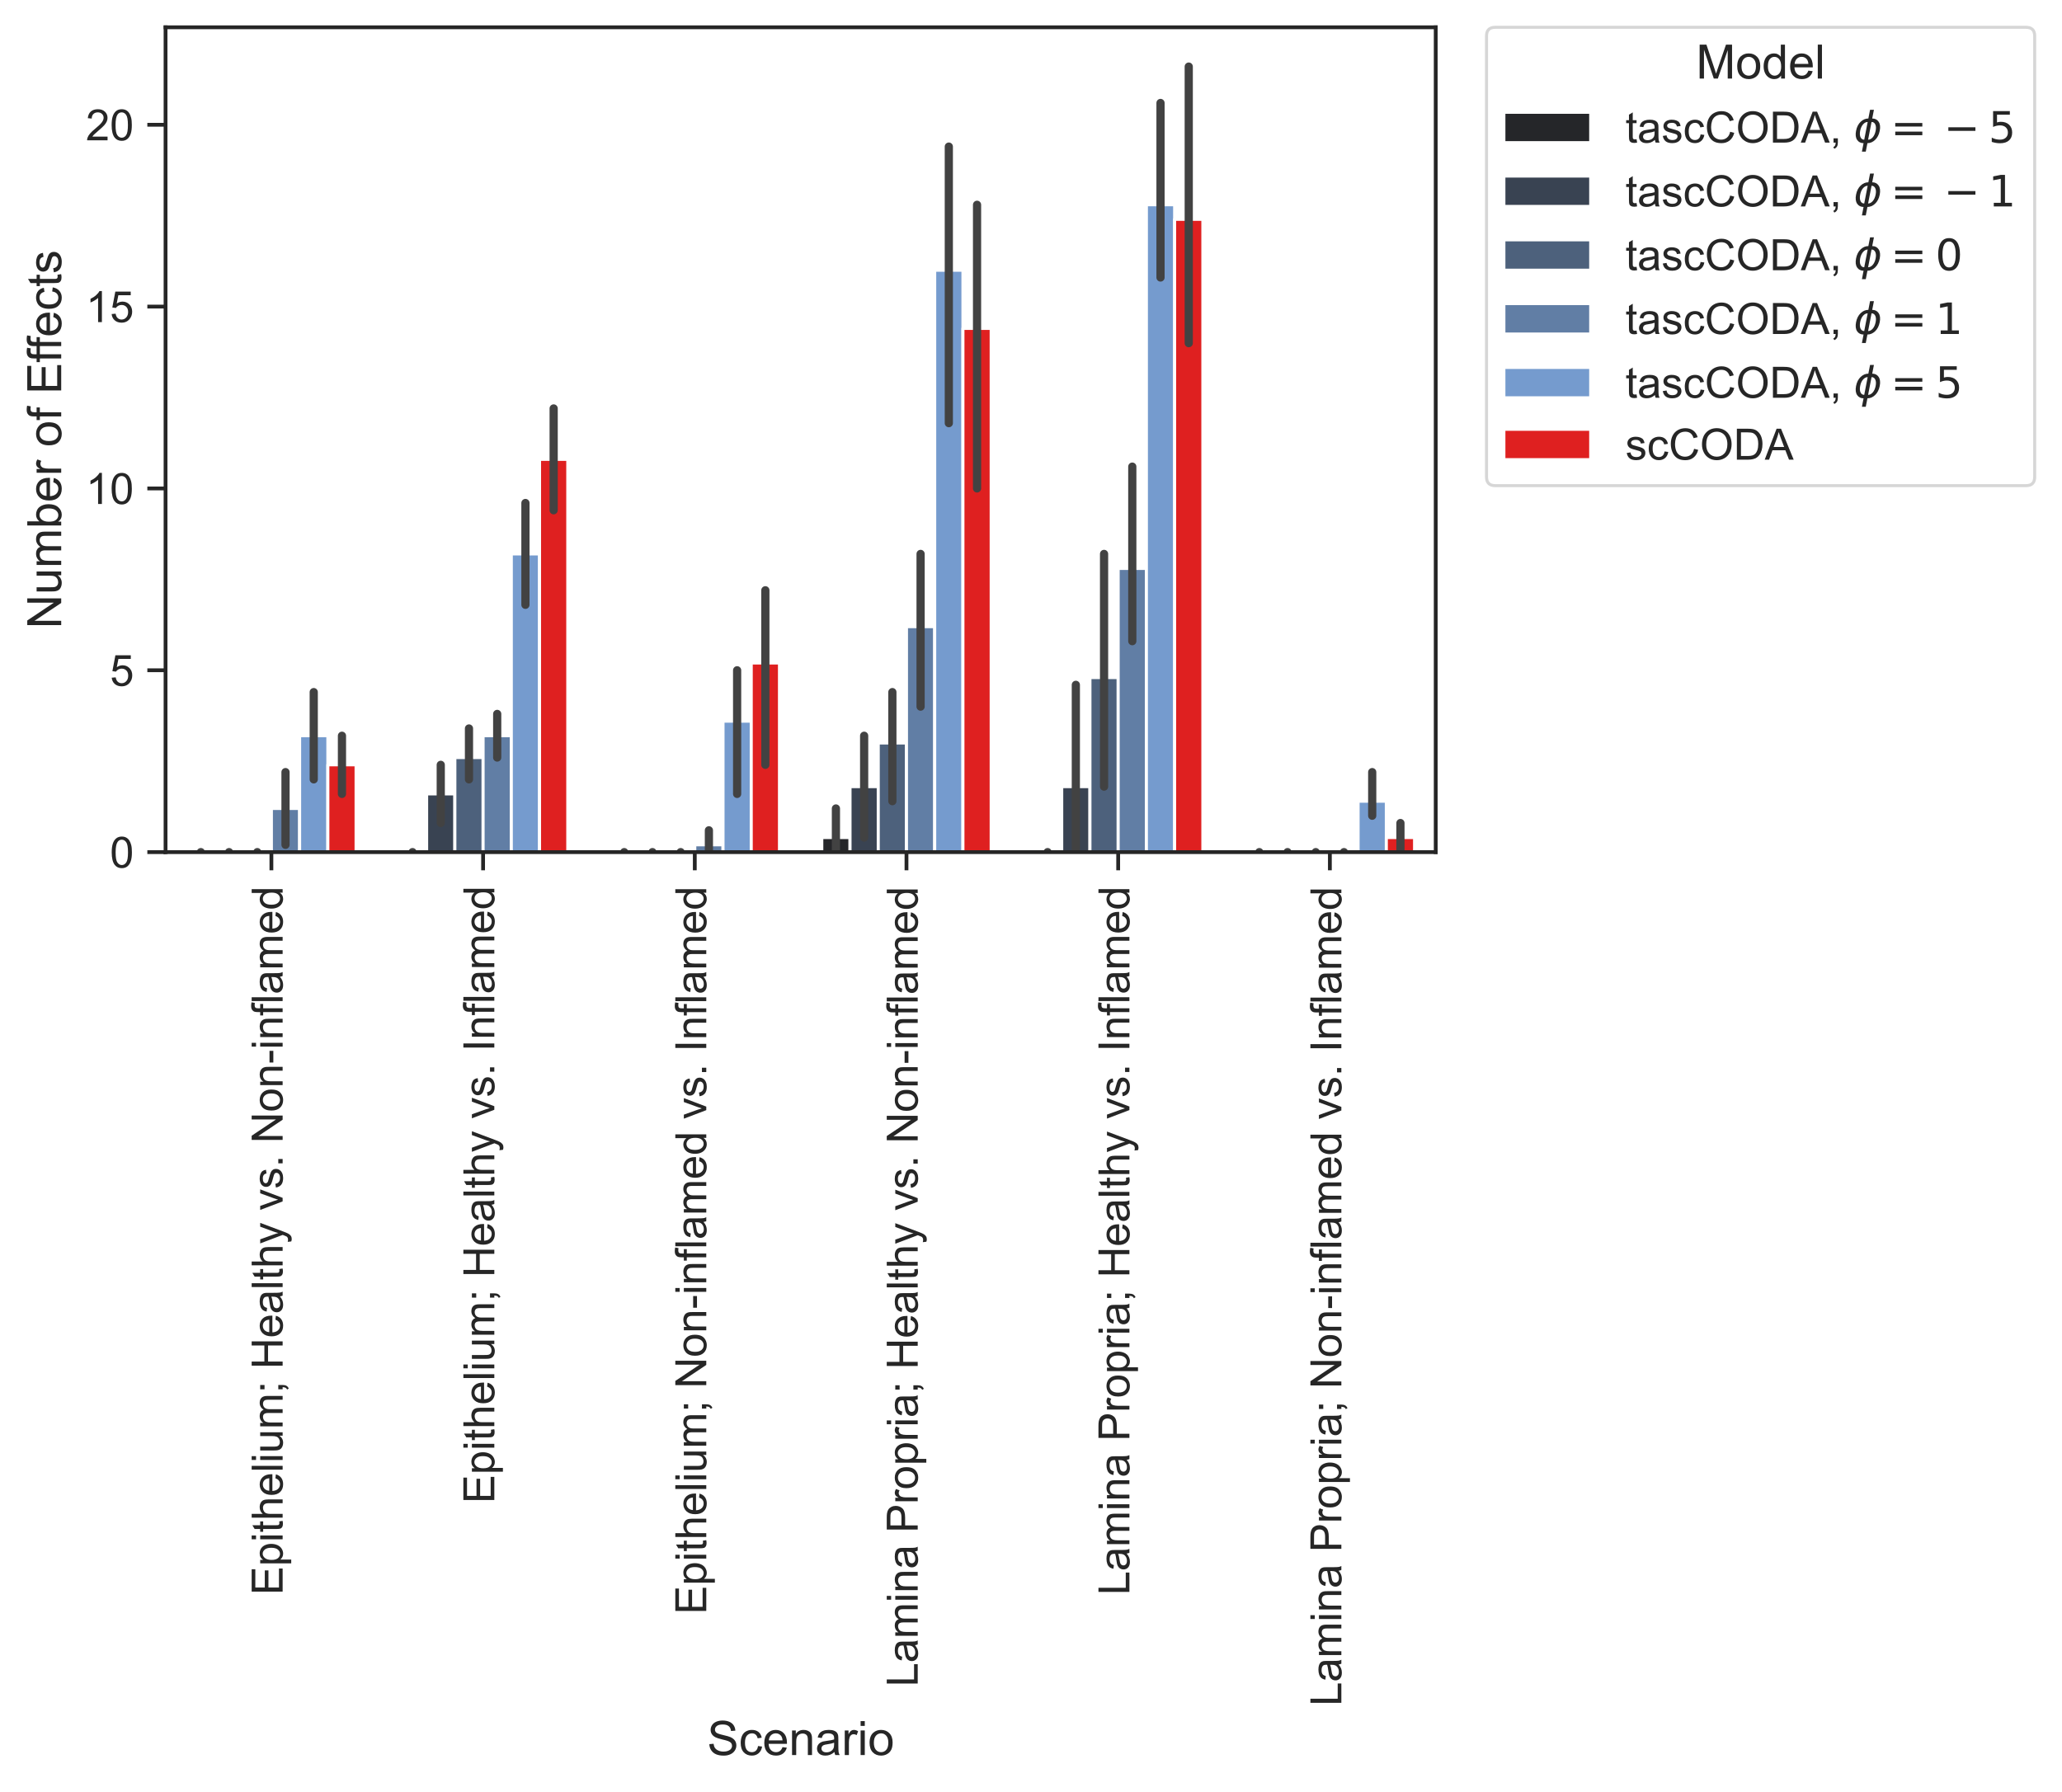 <?xml version="1.0" encoding="utf-8" standalone="no"?>
<!DOCTYPE svg PUBLIC "-//W3C//DTD SVG 1.1//EN"
  "http://www.w3.org/Graphics/SVG/1.1/DTD/svg11.dtd">
<!-- Created with matplotlib (https://matplotlib.org/) -->
<svg height="472.363pt" version="1.1" viewBox="0 0 543.516 472.363" width="543.516pt" xmlns="http://www.w3.org/2000/svg" xmlns:xlink="http://www.w3.org/1999/xlink">
 <defs>
  <style type="text/css">*{stroke-linecap:butt;stroke-linejoin:round;}</style>
 </defs>
 <g id="figure_1">
  <g id="patch_1">
   <path d="M 0 472.363 
L 543.516 472.363 
L 543.516 0 
L 0 0 
z
" style="fill:#ffffff;"/>
  </g>
  <g id="axes_1">
   <g id="patch_2">
    <path d="M 43.637 224.64 
L 378.437 224.64 
L 378.437 7.2 
L 43.637 7.2 
z
" style="fill:#ffffff;"/>
   </g>
   <g id="matplotlib.axis_1">
    <g id="xtick_1">
     <g id="line2d_1">
      <defs>
       <path d="M 0 0 
L 0 4.8 
" id="m8ba75cdd2c" style="stroke:#262626;"/>
      </defs>
      <g>
       <use style="fill:#262626;stroke:#262626;" x="71.537" xlink:href="#m8ba75cdd2c" y="224.64"/>
      </g>
     </g>
     <g id="text_1">
      <!-- Epithelium; Healthy vs. Non-inflamed -->
      <g style="fill:#262626;" transform="translate(74.497 420.501)rotate(-90)scale(0.114 -0.114)">
       <defs>
        <path d="M 7.906 0 
L 7.906 71.578 
L 59.672 71.578 
L 59.672 63.141 
L 17.391 63.141 
L 17.391 41.219 
L 56.984 41.219 
L 56.984 32.812 
L 17.391 32.812 
L 17.391 8.453 
L 61.328 8.453 
L 61.328 0 
z
" id="ArialMT-69"/>
        <path d="M 6.594 -19.875 
L 6.594 51.859 
L 14.594 51.859 
L 14.594 45.125 
Q 17.438 49.078 21 51.047 
Q 24.562 53.031 29.641 53.031 
Q 36.281 53.031 41.359 49.609 
Q 46.438 46.188 49.016 39.953 
Q 51.609 33.734 51.609 26.312 
Q 51.609 18.359 48.75 11.984 
Q 45.906 5.609 40.453 2.219 
Q 35.016 -1.172 29 -1.172 
Q 24.609 -1.172 21.109 0.688 
Q 17.625 2.547 15.375 5.375 
L 15.375 -19.875 
z
M 14.547 25.641 
Q 14.547 15.625 18.594 10.844 
Q 22.656 6.062 28.422 6.062 
Q 34.281 6.062 38.453 11.016 
Q 42.625 15.969 42.625 26.375 
Q 42.625 36.281 38.547 41.203 
Q 34.469 46.141 28.812 46.141 
Q 23.188 46.141 18.859 40.891 
Q 14.547 35.641 14.547 25.641 
z
" id="ArialMT-112"/>
        <path d="M 6.641 61.469 
L 6.641 71.578 
L 15.438 71.578 
L 15.438 61.469 
z
M 6.641 0 
L 6.641 51.859 
L 15.438 51.859 
L 15.438 0 
z
" id="ArialMT-105"/>
        <path d="M 25.781 7.859 
L 27.047 0.094 
Q 23.344 -0.688 20.406 -0.688 
Q 15.625 -0.688 12.984 0.828 
Q 10.359 2.344 9.281 4.812 
Q 8.203 7.281 8.203 15.188 
L 8.203 45.016 
L 1.766 45.016 
L 1.766 51.859 
L 8.203 51.859 
L 8.203 64.703 
L 16.938 69.969 
L 16.938 51.859 
L 25.781 51.859 
L 25.781 45.016 
L 16.938 45.016 
L 16.938 14.703 
Q 16.938 10.938 17.406 9.859 
Q 17.875 8.797 18.922 8.156 
Q 19.969 7.516 21.922 7.516 
Q 23.391 7.516 25.781 7.859 
z
" id="ArialMT-116"/>
        <path d="M 6.594 0 
L 6.594 71.578 
L 15.375 71.578 
L 15.375 45.906 
Q 21.531 53.031 30.906 53.031 
Q 36.672 53.031 40.922 50.75 
Q 45.172 48.484 47 44.484 
Q 48.828 40.484 48.828 32.859 
L 48.828 0 
L 40.047 0 
L 40.047 32.859 
Q 40.047 39.453 37.188 42.453 
Q 34.328 45.453 29.109 45.453 
Q 25.203 45.453 21.75 43.422 
Q 18.312 41.406 16.844 37.938 
Q 15.375 34.469 15.375 28.375 
L 15.375 0 
z
" id="ArialMT-104"/>
        <path d="M 42.094 16.703 
L 51.172 15.578 
Q 49.031 7.625 43.219 3.219 
Q 37.406 -1.172 28.375 -1.172 
Q 17 -1.172 10.328 5.828 
Q 3.656 12.844 3.656 25.484 
Q 3.656 38.578 10.391 45.797 
Q 17.141 53.031 27.875 53.031 
Q 38.281 53.031 44.875 45.953 
Q 51.469 38.875 51.469 26.031 
Q 51.469 25.25 51.422 23.688 
L 12.75 23.688 
Q 13.234 15.141 17.578 10.594 
Q 21.922 6.062 28.422 6.062 
Q 33.25 6.062 36.672 8.594 
Q 40.094 11.141 42.094 16.703 
z
M 13.234 30.906 
L 42.188 30.906 
Q 41.609 37.453 38.875 40.719 
Q 34.672 45.797 27.984 45.797 
Q 21.922 45.797 17.797 41.75 
Q 13.672 37.703 13.234 30.906 
z
" id="ArialMT-101"/>
        <path d="M 6.391 0 
L 6.391 71.578 
L 15.188 71.578 
L 15.188 0 
z
" id="ArialMT-108"/>
        <path d="M 40.578 0 
L 40.578 7.625 
Q 34.516 -1.172 24.125 -1.172 
Q 19.531 -1.172 15.547 0.578 
Q 11.578 2.344 9.641 5 
Q 7.719 7.672 6.938 11.531 
Q 6.391 14.109 6.391 19.734 
L 6.391 51.859 
L 15.188 51.859 
L 15.188 23.094 
Q 15.188 16.219 15.719 13.812 
Q 16.547 10.359 19.234 8.375 
Q 21.922 6.391 25.875 6.391 
Q 29.828 6.391 33.297 8.422 
Q 36.766 10.453 38.203 13.938 
Q 39.656 17.438 39.656 24.078 
L 39.656 51.859 
L 48.438 51.859 
L 48.438 0 
z
" id="ArialMT-117"/>
        <path d="M 6.594 0 
L 6.594 51.859 
L 14.453 51.859 
L 14.453 44.578 
Q 16.891 48.391 20.938 50.703 
Q 25 53.031 30.172 53.031 
Q 35.938 53.031 39.625 50.641 
Q 43.312 48.25 44.828 43.953 
Q 50.984 53.031 60.844 53.031 
Q 68.562 53.031 72.703 48.75 
Q 76.859 44.484 76.859 35.594 
L 76.859 0 
L 68.109 0 
L 68.109 32.672 
Q 68.109 37.938 67.25 40.25 
Q 66.406 42.578 64.156 43.984 
Q 61.922 45.406 58.891 45.406 
Q 53.422 45.406 49.797 41.766 
Q 46.188 38.141 46.188 30.125 
L 46.188 0 
L 37.406 0 
L 37.406 33.688 
Q 37.406 39.547 35.25 42.469 
Q 33.109 45.406 28.219 45.406 
Q 24.516 45.406 21.359 43.453 
Q 18.219 41.5 16.797 37.734 
Q 15.375 33.984 15.375 26.906 
L 15.375 0 
z
" id="ArialMT-109"/>
        <path d="M 8.891 41.844 
L 8.891 51.859 
L 18.891 51.859 
L 18.891 41.844 
z
M 8.891 0 
L 8.891 10.016 
L 18.891 10.016 
L 18.891 0 
Q 18.891 -5.516 16.938 -8.906 
Q 14.984 -12.312 10.75 -14.156 
L 8.297 -10.406 
Q 11.078 -9.188 12.391 -6.812 
Q 13.719 -4.438 13.875 0 
z
" id="ArialMT-59"/>
        <path id="ArialMT-32"/>
        <path d="M 8.016 0 
L 8.016 71.578 
L 17.484 71.578 
L 17.484 42.188 
L 54.688 42.188 
L 54.688 71.578 
L 64.156 71.578 
L 64.156 0 
L 54.688 0 
L 54.688 33.734 
L 17.484 33.734 
L 17.484 0 
z
" id="ArialMT-72"/>
        <path d="M 40.438 6.391 
Q 35.547 2.25 31.031 0.531 
Q 26.516 -1.172 21.344 -1.172 
Q 12.797 -1.172 8.203 3 
Q 3.609 7.172 3.609 13.672 
Q 3.609 17.484 5.344 20.625 
Q 7.078 23.781 9.891 25.688 
Q 12.703 27.594 16.219 28.562 
Q 18.797 29.25 24.031 29.891 
Q 34.672 31.156 39.703 32.906 
Q 39.75 34.719 39.75 35.203 
Q 39.75 40.578 37.25 42.781 
Q 33.891 45.75 27.25 45.75 
Q 21.047 45.75 18.094 43.578 
Q 15.141 41.406 13.719 35.891 
L 5.125 37.062 
Q 6.297 42.578 8.984 45.969 
Q 11.672 49.359 16.75 51.188 
Q 21.828 53.031 28.516 53.031 
Q 35.156 53.031 39.297 51.469 
Q 43.453 49.906 45.406 47.531 
Q 47.359 45.172 48.141 41.547 
Q 48.578 39.312 48.578 33.453 
L 48.578 21.734 
Q 48.578 9.469 49.141 6.219 
Q 49.703 2.984 51.375 0 
L 42.188 0 
Q 40.828 2.734 40.438 6.391 
z
M 39.703 26.031 
Q 34.906 24.078 25.344 22.703 
Q 19.922 21.922 17.672 20.938 
Q 15.438 19.969 14.203 18.094 
Q 12.984 16.219 12.984 13.922 
Q 12.984 10.406 15.641 8.062 
Q 18.312 5.719 23.438 5.719 
Q 28.516 5.719 32.469 7.938 
Q 36.422 10.156 38.281 14.016 
Q 39.703 17 39.703 22.797 
z
" id="ArialMT-97"/>
        <path d="M 6.203 -19.969 
L 5.219 -11.719 
Q 8.109 -12.5 10.25 -12.5 
Q 13.188 -12.5 14.938 -11.516 
Q 16.703 -10.547 17.828 -8.797 
Q 18.656 -7.469 20.516 -2.25 
Q 20.75 -1.516 21.297 -0.094 
L 1.609 51.859 
L 11.078 51.859 
L 21.875 21.828 
Q 23.969 16.109 25.641 9.812 
Q 27.156 15.875 29.25 21.625 
L 40.328 51.859 
L 49.125 51.859 
L 29.391 -0.875 
Q 26.219 -9.422 24.469 -12.641 
Q 22.125 -17 19.094 -19.016 
Q 16.062 -21.047 11.859 -21.047 
Q 9.328 -21.047 6.203 -19.969 
z
" id="ArialMT-121"/>
        <path d="M 21 0 
L 1.266 51.859 
L 10.547 51.859 
L 21.688 20.797 
Q 23.484 15.766 25 10.359 
Q 26.172 14.453 28.266 20.219 
L 39.797 51.859 
L 48.828 51.859 
L 29.203 0 
z
" id="ArialMT-118"/>
        <path d="M 3.078 15.484 
L 11.766 16.844 
Q 12.5 11.625 15.844 8.844 
Q 19.188 6.062 25.203 6.062 
Q 31.25 6.062 34.172 8.516 
Q 37.109 10.984 37.109 14.312 
Q 37.109 17.281 34.516 19 
Q 32.719 20.172 25.531 21.969 
Q 15.875 24.422 12.141 26.203 
Q 8.406 27.984 6.469 31.125 
Q 4.547 34.281 4.547 38.094 
Q 4.547 41.547 6.125 44.5 
Q 7.719 47.469 10.453 49.422 
Q 12.5 50.922 16.031 51.969 
Q 19.578 53.031 23.641 53.031 
Q 29.734 53.031 34.344 51.266 
Q 38.969 49.516 41.156 46.5 
Q 43.359 43.5 44.188 38.484 
L 35.594 37.312 
Q 35.016 41.312 32.203 43.547 
Q 29.391 45.797 24.266 45.797 
Q 18.219 45.797 15.625 43.797 
Q 13.031 41.797 13.031 39.109 
Q 13.031 37.406 14.109 36.031 
Q 15.188 34.625 17.484 33.688 
Q 18.797 33.203 25.25 31.453 
Q 34.578 28.953 38.25 27.359 
Q 41.938 25.781 44.031 22.75 
Q 46.141 19.734 46.141 15.234 
Q 46.141 10.844 43.578 6.953 
Q 41.016 3.078 36.172 0.953 
Q 31.344 -1.172 25.25 -1.172 
Q 15.141 -1.172 9.844 3.031 
Q 4.547 7.234 3.078 15.484 
z
" id="ArialMT-115"/>
        <path d="M 9.078 0 
L 9.078 10.016 
L 19.094 10.016 
L 19.094 0 
z
" id="ArialMT-46"/>
        <path d="M 7.625 0 
L 7.625 71.578 
L 17.328 71.578 
L 54.938 15.375 
L 54.938 71.578 
L 64.016 71.578 
L 64.016 0 
L 54.297 0 
L 16.703 56.25 
L 16.703 0 
z
" id="ArialMT-78"/>
        <path d="M 3.328 25.922 
Q 3.328 40.328 11.328 47.266 
Q 18.016 53.031 27.641 53.031 
Q 38.328 53.031 45.109 46.016 
Q 51.906 39.016 51.906 26.656 
Q 51.906 16.656 48.906 10.906 
Q 45.906 5.172 40.156 2 
Q 34.422 -1.172 27.641 -1.172 
Q 16.75 -1.172 10.031 5.812 
Q 3.328 12.797 3.328 25.922 
z
M 12.359 25.922 
Q 12.359 15.969 16.703 11.016 
Q 21.047 6.062 27.641 6.062 
Q 34.188 6.062 38.531 11.031 
Q 42.875 16.016 42.875 26.219 
Q 42.875 35.844 38.5 40.797 
Q 34.125 45.75 27.641 45.75 
Q 21.047 45.75 16.703 40.812 
Q 12.359 35.891 12.359 25.922 
z
" id="ArialMT-111"/>
        <path d="M 6.594 0 
L 6.594 51.859 
L 14.5 51.859 
L 14.5 44.484 
Q 20.219 53.031 31 53.031 
Q 35.688 53.031 39.625 51.344 
Q 43.562 49.656 45.516 46.922 
Q 47.469 44.188 48.25 40.438 
Q 48.734 37.984 48.734 31.891 
L 48.734 0 
L 39.938 0 
L 39.938 31.547 
Q 39.938 36.922 38.906 39.578 
Q 37.891 42.234 35.281 43.812 
Q 32.672 45.406 29.156 45.406 
Q 23.531 45.406 19.453 41.844 
Q 15.375 38.281 15.375 28.328 
L 15.375 0 
z
" id="ArialMT-110"/>
        <path d="M 3.172 21.484 
L 3.172 30.328 
L 30.172 30.328 
L 30.172 21.484 
z
" id="ArialMT-45"/>
        <path d="M 8.688 0 
L 8.688 45.016 
L 0.922 45.016 
L 0.922 51.859 
L 8.688 51.859 
L 8.688 57.375 
Q 8.688 62.594 9.625 65.141 
Q 10.891 68.562 14.078 70.672 
Q 17.281 72.797 23.047 72.797 
Q 26.766 72.797 31.25 71.922 
L 29.938 64.266 
Q 27.203 64.75 24.75 64.75 
Q 20.75 64.75 19.094 63.031 
Q 17.438 61.328 17.438 56.641 
L 17.438 51.859 
L 27.547 51.859 
L 27.547 45.016 
L 17.438 45.016 
L 17.438 0 
z
" id="ArialMT-102"/>
        <path d="M 40.234 0 
L 40.234 6.547 
Q 35.297 -1.172 25.734 -1.172 
Q 19.531 -1.172 14.328 2.25 
Q 9.125 5.672 6.266 11.797 
Q 3.422 17.922 3.422 25.875 
Q 3.422 33.641 6 39.969 
Q 8.594 46.297 13.766 49.656 
Q 18.953 53.031 25.344 53.031 
Q 30.031 53.031 33.688 51.047 
Q 37.359 49.078 39.656 45.906 
L 39.656 71.578 
L 48.391 71.578 
L 48.391 0 
z
M 12.453 25.875 
Q 12.453 15.922 16.641 10.984 
Q 20.844 6.062 26.562 6.062 
Q 32.328 6.062 36.344 10.766 
Q 40.375 15.484 40.375 25.141 
Q 40.375 35.797 36.266 40.766 
Q 32.172 45.75 26.172 45.75 
Q 20.312 45.75 16.375 40.969 
Q 12.453 36.188 12.453 25.875 
z
" id="ArialMT-100"/>
       </defs>
       <use xlink:href="#ArialMT-69"/>
       <use x="66.699" xlink:href="#ArialMT-112"/>
       <use x="122.314" xlink:href="#ArialMT-105"/>
       <use x="144.531" xlink:href="#ArialMT-116"/>
       <use x="172.314" xlink:href="#ArialMT-104"/>
       <use x="227.93" xlink:href="#ArialMT-101"/>
       <use x="283.545" xlink:href="#ArialMT-108"/>
       <use x="305.762" xlink:href="#ArialMT-105"/>
       <use x="327.979" xlink:href="#ArialMT-117"/>
       <use x="383.594" xlink:href="#ArialMT-109"/>
       <use x="466.895" xlink:href="#ArialMT-59"/>
       <use x="494.678" xlink:href="#ArialMT-32"/>
       <use x="522.461" xlink:href="#ArialMT-72"/>
       <use x="594.678" xlink:href="#ArialMT-101"/>
       <use x="650.293" xlink:href="#ArialMT-97"/>
       <use x="705.908" xlink:href="#ArialMT-108"/>
       <use x="728.125" xlink:href="#ArialMT-116"/>
       <use x="755.908" xlink:href="#ArialMT-104"/>
       <use x="811.523" xlink:href="#ArialMT-121"/>
       <use x="861.523" xlink:href="#ArialMT-32"/>
       <use x="889.307" xlink:href="#ArialMT-118"/>
       <use x="939.307" xlink:href="#ArialMT-115"/>
       <use x="989.307" xlink:href="#ArialMT-46"/>
       <use x="1017.09" xlink:href="#ArialMT-32"/>
       <use x="1044.873" xlink:href="#ArialMT-78"/>
       <use x="1117.09" xlink:href="#ArialMT-111"/>
       <use x="1172.705" xlink:href="#ArialMT-110"/>
       <use x="1228.32" xlink:href="#ArialMT-45"/>
       <use x="1261.621" xlink:href="#ArialMT-105"/>
       <use x="1283.838" xlink:href="#ArialMT-110"/>
       <use x="1339.453" xlink:href="#ArialMT-102"/>
       <use x="1367.236" xlink:href="#ArialMT-108"/>
       <use x="1389.453" xlink:href="#ArialMT-97"/>
       <use x="1445.068" xlink:href="#ArialMT-109"/>
       <use x="1528.369" xlink:href="#ArialMT-101"/>
       <use x="1583.984" xlink:href="#ArialMT-100"/>
      </g>
     </g>
    </g>
    <g id="xtick_2">
     <g id="line2d_2">
      <g>
       <use style="fill:#262626;stroke:#262626;" x="127.337" xlink:href="#m8ba75cdd2c" y="224.64"/>
      </g>
     </g>
     <g id="text_2">
      <!-- Epithelium; Healthy vs. Inflamed -->
      <g style="fill:#262626;" transform="translate(130.297 396.343)rotate(-90)scale(0.114 -0.114)">
       <defs>
        <path d="M 9.328 0 
L 9.328 71.578 
L 18.797 71.578 
L 18.797 0 
z
" id="ArialMT-73"/>
       </defs>
       <use xlink:href="#ArialMT-69"/>
       <use x="66.699" xlink:href="#ArialMT-112"/>
       <use x="122.314" xlink:href="#ArialMT-105"/>
       <use x="144.531" xlink:href="#ArialMT-116"/>
       <use x="172.314" xlink:href="#ArialMT-104"/>
       <use x="227.93" xlink:href="#ArialMT-101"/>
       <use x="283.545" xlink:href="#ArialMT-108"/>
       <use x="305.762" xlink:href="#ArialMT-105"/>
       <use x="327.979" xlink:href="#ArialMT-117"/>
       <use x="383.594" xlink:href="#ArialMT-109"/>
       <use x="466.895" xlink:href="#ArialMT-59"/>
       <use x="494.678" xlink:href="#ArialMT-32"/>
       <use x="522.461" xlink:href="#ArialMT-72"/>
       <use x="594.678" xlink:href="#ArialMT-101"/>
       <use x="650.293" xlink:href="#ArialMT-97"/>
       <use x="705.908" xlink:href="#ArialMT-108"/>
       <use x="728.125" xlink:href="#ArialMT-116"/>
       <use x="755.908" xlink:href="#ArialMT-104"/>
       <use x="811.523" xlink:href="#ArialMT-121"/>
       <use x="861.523" xlink:href="#ArialMT-32"/>
       <use x="889.307" xlink:href="#ArialMT-118"/>
       <use x="939.307" xlink:href="#ArialMT-115"/>
       <use x="989.307" xlink:href="#ArialMT-46"/>
       <use x="1017.09" xlink:href="#ArialMT-32"/>
       <use x="1044.873" xlink:href="#ArialMT-73"/>
       <use x="1072.656" xlink:href="#ArialMT-110"/>
       <use x="1128.271" xlink:href="#ArialMT-102"/>
       <use x="1156.055" xlink:href="#ArialMT-108"/>
       <use x="1178.271" xlink:href="#ArialMT-97"/>
       <use x="1233.887" xlink:href="#ArialMT-109"/>
       <use x="1317.188" xlink:href="#ArialMT-101"/>
       <use x="1372.803" xlink:href="#ArialMT-100"/>
      </g>
     </g>
    </g>
    <g id="xtick_3">
     <g id="line2d_3">
      <g>
       <use style="fill:#262626;stroke:#262626;" x="183.137" xlink:href="#m8ba75cdd2c" y="224.64"/>
      </g>
     </g>
     <g id="text_3">
      <!-- Epithelium; Non-inflamed vs. Inflamed -->
      <g style="fill:#262626;" transform="translate(186.164 425.588)rotate(-90)scale(0.114 -0.114)">
       <use xlink:href="#ArialMT-69"/>
       <use x="66.699" xlink:href="#ArialMT-112"/>
       <use x="122.314" xlink:href="#ArialMT-105"/>
       <use x="144.531" xlink:href="#ArialMT-116"/>
       <use x="172.314" xlink:href="#ArialMT-104"/>
       <use x="227.93" xlink:href="#ArialMT-101"/>
       <use x="283.545" xlink:href="#ArialMT-108"/>
       <use x="305.762" xlink:href="#ArialMT-105"/>
       <use x="327.979" xlink:href="#ArialMT-117"/>
       <use x="383.594" xlink:href="#ArialMT-109"/>
       <use x="466.895" xlink:href="#ArialMT-59"/>
       <use x="494.678" xlink:href="#ArialMT-32"/>
       <use x="522.461" xlink:href="#ArialMT-78"/>
       <use x="594.678" xlink:href="#ArialMT-111"/>
       <use x="650.293" xlink:href="#ArialMT-110"/>
       <use x="705.908" xlink:href="#ArialMT-45"/>
       <use x="739.209" xlink:href="#ArialMT-105"/>
       <use x="761.426" xlink:href="#ArialMT-110"/>
       <use x="817.041" xlink:href="#ArialMT-102"/>
       <use x="844.824" xlink:href="#ArialMT-108"/>
       <use x="867.041" xlink:href="#ArialMT-97"/>
       <use x="922.656" xlink:href="#ArialMT-109"/>
       <use x="1005.957" xlink:href="#ArialMT-101"/>
       <use x="1061.572" xlink:href="#ArialMT-100"/>
       <use x="1117.188" xlink:href="#ArialMT-32"/>
       <use x="1144.971" xlink:href="#ArialMT-118"/>
       <use x="1194.971" xlink:href="#ArialMT-115"/>
       <use x="1244.971" xlink:href="#ArialMT-46"/>
       <use x="1272.754" xlink:href="#ArialMT-32"/>
       <use x="1300.537" xlink:href="#ArialMT-73"/>
       <use x="1328.32" xlink:href="#ArialMT-110"/>
       <use x="1383.936" xlink:href="#ArialMT-102"/>
       <use x="1411.719" xlink:href="#ArialMT-108"/>
       <use x="1433.936" xlink:href="#ArialMT-97"/>
       <use x="1489.551" xlink:href="#ArialMT-109"/>
       <use x="1572.852" xlink:href="#ArialMT-101"/>
       <use x="1628.467" xlink:href="#ArialMT-100"/>
      </g>
     </g>
    </g>
    <g id="xtick_4">
     <g id="line2d_4">
      <g>
       <use style="fill:#262626;stroke:#262626;" x="238.937" xlink:href="#m8ba75cdd2c" y="224.64"/>
      </g>
     </g>
     <g id="text_4">
      <!-- Lamina Propria; Healthy vs. Non-inflamed -->
      <g style="fill:#262626;" transform="translate(241.897 444.662)rotate(-90)scale(0.114 -0.114)">
       <defs>
        <path d="M 7.328 0 
L 7.328 71.578 
L 16.797 71.578 
L 16.797 8.453 
L 52.047 8.453 
L 52.047 0 
z
" id="ArialMT-76"/>
        <path d="M 7.719 0 
L 7.719 71.578 
L 34.719 71.578 
Q 41.844 71.578 45.609 70.906 
Q 50.875 70.016 54.438 67.547 
Q 58.016 65.094 60.188 60.641 
Q 62.359 56.203 62.359 50.875 
Q 62.359 41.75 56.547 35.422 
Q 50.734 29.109 35.547 29.109 
L 17.188 29.109 
L 17.188 0 
z
M 17.188 37.547 
L 35.688 37.547 
Q 44.875 37.547 48.734 40.969 
Q 52.594 44.391 52.594 50.594 
Q 52.594 55.078 50.312 58.266 
Q 48.047 61.469 44.344 62.5 
Q 41.938 63.141 35.5 63.141 
L 17.188 63.141 
z
" id="ArialMT-80"/>
        <path d="M 6.5 0 
L 6.5 51.859 
L 14.406 51.859 
L 14.406 44 
Q 17.438 49.516 20 51.266 
Q 22.562 53.031 25.641 53.031 
Q 30.078 53.031 34.672 50.203 
L 31.641 42.047 
Q 28.422 43.953 25.203 43.953 
Q 22.312 43.953 20.016 42.219 
Q 17.719 40.484 16.75 37.406 
Q 15.281 32.719 15.281 27.156 
L 15.281 0 
z
" id="ArialMT-114"/>
       </defs>
       <use xlink:href="#ArialMT-76"/>
       <use x="55.615" xlink:href="#ArialMT-97"/>
       <use x="111.23" xlink:href="#ArialMT-109"/>
       <use x="194.531" xlink:href="#ArialMT-105"/>
       <use x="216.748" xlink:href="#ArialMT-110"/>
       <use x="272.363" xlink:href="#ArialMT-97"/>
       <use x="327.979" xlink:href="#ArialMT-32"/>
       <use x="355.762" xlink:href="#ArialMT-80"/>
       <use x="422.461" xlink:href="#ArialMT-114"/>
       <use x="455.762" xlink:href="#ArialMT-111"/>
       <use x="511.377" xlink:href="#ArialMT-112"/>
       <use x="566.992" xlink:href="#ArialMT-114"/>
       <use x="600.293" xlink:href="#ArialMT-105"/>
       <use x="622.51" xlink:href="#ArialMT-97"/>
       <use x="678.125" xlink:href="#ArialMT-59"/>
       <use x="705.908" xlink:href="#ArialMT-32"/>
       <use x="733.691" xlink:href="#ArialMT-72"/>
       <use x="805.908" xlink:href="#ArialMT-101"/>
       <use x="861.523" xlink:href="#ArialMT-97"/>
       <use x="917.139" xlink:href="#ArialMT-108"/>
       <use x="939.355" xlink:href="#ArialMT-116"/>
       <use x="967.139" xlink:href="#ArialMT-104"/>
       <use x="1022.754" xlink:href="#ArialMT-121"/>
       <use x="1072.754" xlink:href="#ArialMT-32"/>
       <use x="1100.537" xlink:href="#ArialMT-118"/>
       <use x="1150.537" xlink:href="#ArialMT-115"/>
       <use x="1200.537" xlink:href="#ArialMT-46"/>
       <use x="1228.32" xlink:href="#ArialMT-32"/>
       <use x="1256.104" xlink:href="#ArialMT-78"/>
       <use x="1328.32" xlink:href="#ArialMT-111"/>
       <use x="1383.936" xlink:href="#ArialMT-110"/>
       <use x="1439.551" xlink:href="#ArialMT-45"/>
       <use x="1472.852" xlink:href="#ArialMT-105"/>
       <use x="1495.068" xlink:href="#ArialMT-110"/>
       <use x="1550.684" xlink:href="#ArialMT-102"/>
       <use x="1578.467" xlink:href="#ArialMT-108"/>
       <use x="1600.684" xlink:href="#ArialMT-97"/>
       <use x="1656.299" xlink:href="#ArialMT-109"/>
       <use x="1739.6" xlink:href="#ArialMT-101"/>
       <use x="1795.215" xlink:href="#ArialMT-100"/>
      </g>
     </g>
    </g>
    <g id="xtick_5">
     <g id="line2d_5">
      <g>
       <use style="fill:#262626;stroke:#262626;" x="294.737" xlink:href="#m8ba75cdd2c" y="224.64"/>
      </g>
     </g>
     <g id="text_5">
      <!-- Lamina Propria; Healthy vs. Inflamed -->
      <g style="fill:#262626;" transform="translate(297.697 420.504)rotate(-90)scale(0.114 -0.114)">
       <use xlink:href="#ArialMT-76"/>
       <use x="55.615" xlink:href="#ArialMT-97"/>
       <use x="111.23" xlink:href="#ArialMT-109"/>
       <use x="194.531" xlink:href="#ArialMT-105"/>
       <use x="216.748" xlink:href="#ArialMT-110"/>
       <use x="272.363" xlink:href="#ArialMT-97"/>
       <use x="327.979" xlink:href="#ArialMT-32"/>
       <use x="355.762" xlink:href="#ArialMT-80"/>
       <use x="422.461" xlink:href="#ArialMT-114"/>
       <use x="455.762" xlink:href="#ArialMT-111"/>
       <use x="511.377" xlink:href="#ArialMT-112"/>
       <use x="566.992" xlink:href="#ArialMT-114"/>
       <use x="600.293" xlink:href="#ArialMT-105"/>
       <use x="622.51" xlink:href="#ArialMT-97"/>
       <use x="678.125" xlink:href="#ArialMT-59"/>
       <use x="705.908" xlink:href="#ArialMT-32"/>
       <use x="733.691" xlink:href="#ArialMT-72"/>
       <use x="805.908" xlink:href="#ArialMT-101"/>
       <use x="861.523" xlink:href="#ArialMT-97"/>
       <use x="917.139" xlink:href="#ArialMT-108"/>
       <use x="939.355" xlink:href="#ArialMT-116"/>
       <use x="967.139" xlink:href="#ArialMT-104"/>
       <use x="1022.754" xlink:href="#ArialMT-121"/>
       <use x="1072.754" xlink:href="#ArialMT-32"/>
       <use x="1100.537" xlink:href="#ArialMT-118"/>
       <use x="1150.537" xlink:href="#ArialMT-115"/>
       <use x="1200.537" xlink:href="#ArialMT-46"/>
       <use x="1228.32" xlink:href="#ArialMT-32"/>
       <use x="1256.104" xlink:href="#ArialMT-73"/>
       <use x="1283.887" xlink:href="#ArialMT-110"/>
       <use x="1339.502" xlink:href="#ArialMT-102"/>
       <use x="1367.285" xlink:href="#ArialMT-108"/>
       <use x="1389.502" xlink:href="#ArialMT-97"/>
       <use x="1445.117" xlink:href="#ArialMT-109"/>
       <use x="1528.418" xlink:href="#ArialMT-101"/>
       <use x="1584.033" xlink:href="#ArialMT-100"/>
      </g>
     </g>
    </g>
    <g id="xtick_6">
     <g id="line2d_6">
      <g>
       <use style="fill:#262626;stroke:#262626;" x="350.537" xlink:href="#m8ba75cdd2c" y="224.64"/>
      </g>
     </g>
     <g id="text_6">
      <!-- Lamina Propria; Non-inflamed vs. Inflamed -->
      <g style="fill:#262626;" transform="translate(353.564 449.749)rotate(-90)scale(0.114 -0.114)">
       <use xlink:href="#ArialMT-76"/>
       <use x="55.615" xlink:href="#ArialMT-97"/>
       <use x="111.23" xlink:href="#ArialMT-109"/>
       <use x="194.531" xlink:href="#ArialMT-105"/>
       <use x="216.748" xlink:href="#ArialMT-110"/>
       <use x="272.363" xlink:href="#ArialMT-97"/>
       <use x="327.979" xlink:href="#ArialMT-32"/>
       <use x="355.762" xlink:href="#ArialMT-80"/>
       <use x="422.461" xlink:href="#ArialMT-114"/>
       <use x="455.762" xlink:href="#ArialMT-111"/>
       <use x="511.377" xlink:href="#ArialMT-112"/>
       <use x="566.992" xlink:href="#ArialMT-114"/>
       <use x="600.293" xlink:href="#ArialMT-105"/>
       <use x="622.51" xlink:href="#ArialMT-97"/>
       <use x="678.125" xlink:href="#ArialMT-59"/>
       <use x="705.908" xlink:href="#ArialMT-32"/>
       <use x="733.691" xlink:href="#ArialMT-78"/>
       <use x="805.908" xlink:href="#ArialMT-111"/>
       <use x="861.523" xlink:href="#ArialMT-110"/>
       <use x="917.139" xlink:href="#ArialMT-45"/>
       <use x="950.439" xlink:href="#ArialMT-105"/>
       <use x="972.656" xlink:href="#ArialMT-110"/>
       <use x="1028.271" xlink:href="#ArialMT-102"/>
       <use x="1056.055" xlink:href="#ArialMT-108"/>
       <use x="1078.271" xlink:href="#ArialMT-97"/>
       <use x="1133.887" xlink:href="#ArialMT-109"/>
       <use x="1217.188" xlink:href="#ArialMT-101"/>
       <use x="1272.803" xlink:href="#ArialMT-100"/>
       <use x="1328.418" xlink:href="#ArialMT-32"/>
       <use x="1356.201" xlink:href="#ArialMT-118"/>
       <use x="1406.201" xlink:href="#ArialMT-115"/>
       <use x="1456.201" xlink:href="#ArialMT-46"/>
       <use x="1483.984" xlink:href="#ArialMT-32"/>
       <use x="1511.768" xlink:href="#ArialMT-73"/>
       <use x="1539.551" xlink:href="#ArialMT-110"/>
       <use x="1595.166" xlink:href="#ArialMT-102"/>
       <use x="1622.949" xlink:href="#ArialMT-108"/>
       <use x="1645.166" xlink:href="#ArialMT-97"/>
       <use x="1700.781" xlink:href="#ArialMT-109"/>
       <use x="1784.082" xlink:href="#ArialMT-101"/>
       <use x="1839.697" xlink:href="#ArialMT-100"/>
      </g>
     </g>
    </g>
    <g id="text_7">
     <!-- Scenario -->
     <g style="fill:#262626;" transform="translate(186.41 462.682)scale(0.125 -0.125)">
      <defs>
       <path d="M 4.5 23 
L 13.422 23.781 
Q 14.062 18.406 16.375 14.969 
Q 18.703 11.531 23.578 9.406 
Q 28.469 7.281 34.578 7.281 
Q 39.984 7.281 44.141 8.891 
Q 48.297 10.5 50.312 13.297 
Q 52.344 16.109 52.344 19.438 
Q 52.344 22.797 50.391 25.312 
Q 48.438 27.828 43.953 29.547 
Q 41.062 30.672 31.203 33.031 
Q 21.344 35.406 17.391 37.5 
Q 12.25 40.188 9.734 44.156 
Q 7.234 48.141 7.234 53.078 
Q 7.234 58.5 10.297 63.203 
Q 13.375 67.922 19.281 70.359 
Q 25.203 72.797 32.422 72.797 
Q 40.375 72.797 46.453 70.234 
Q 52.547 67.672 55.812 62.688 
Q 59.078 57.719 59.328 51.422 
L 50.25 50.734 
Q 49.516 57.516 45.281 60.984 
Q 41.062 64.453 32.812 64.453 
Q 24.219 64.453 20.281 61.297 
Q 16.359 58.156 16.359 53.719 
Q 16.359 49.859 19.141 47.359 
Q 21.875 44.875 33.422 42.266 
Q 44.969 39.656 49.266 37.703 
Q 55.516 34.812 58.484 30.391 
Q 61.469 25.984 61.469 20.219 
Q 61.469 14.5 58.203 9.438 
Q 54.938 4.391 48.797 1.578 
Q 42.672 -1.219 35.016 -1.219 
Q 25.297 -1.219 18.719 1.609 
Q 12.156 4.438 8.422 10.125 
Q 4.688 15.828 4.5 23 
z
" id="ArialMT-83"/>
       <path d="M 40.438 19 
L 49.078 17.875 
Q 47.656 8.938 41.812 3.875 
Q 35.984 -1.172 27.484 -1.172 
Q 16.844 -1.172 10.375 5.781 
Q 3.906 12.75 3.906 25.734 
Q 3.906 34.125 6.688 40.422 
Q 9.469 46.734 15.156 49.875 
Q 20.844 53.031 27.547 53.031 
Q 35.984 53.031 41.359 48.75 
Q 46.734 44.484 48.25 36.625 
L 39.703 35.297 
Q 38.484 40.531 35.375 43.156 
Q 32.281 45.797 27.875 45.797 
Q 21.234 45.797 17.078 41.031 
Q 12.938 36.281 12.938 25.984 
Q 12.938 15.531 16.938 10.797 
Q 20.953 6.062 27.391 6.062 
Q 32.562 6.062 36.031 9.234 
Q 39.5 12.406 40.438 19 
z
" id="ArialMT-99"/>
      </defs>
      <use xlink:href="#ArialMT-83"/>
      <use x="66.699" xlink:href="#ArialMT-99"/>
      <use x="116.699" xlink:href="#ArialMT-101"/>
      <use x="172.314" xlink:href="#ArialMT-110"/>
      <use x="227.93" xlink:href="#ArialMT-97"/>
      <use x="283.545" xlink:href="#ArialMT-114"/>
      <use x="316.846" xlink:href="#ArialMT-105"/>
      <use x="339.062" xlink:href="#ArialMT-111"/>
     </g>
    </g>
   </g>
   <g id="matplotlib.axis_2">
    <g id="ytick_1">
     <g id="line2d_7">
      <defs>
       <path d="M 0 0 
L -4.8 0 
" id="m9dd80addd9" style="stroke:#262626;"/>
      </defs>
      <g>
       <use style="fill:#262626;stroke:#262626;" x="43.637" xlink:href="#m9dd80addd9" y="224.64"/>
      </g>
     </g>
     <g id="text_8">
      <!-- 0 -->
      <g style="fill:#262626;" transform="translate(28.975 228.734)scale(0.114 -0.114)">
       <defs>
        <path d="M 4.156 35.297 
Q 4.156 48 6.766 55.734 
Q 9.375 63.484 14.516 67.672 
Q 19.672 71.875 27.484 71.875 
Q 33.25 71.875 37.594 69.547 
Q 41.938 67.234 44.766 62.859 
Q 47.609 58.5 49.219 52.219 
Q 50.828 45.953 50.828 35.297 
Q 50.828 22.703 48.234 14.969 
Q 45.656 7.234 40.5 3 
Q 35.359 -1.219 27.484 -1.219 
Q 17.141 -1.219 11.234 6.203 
Q 4.156 15.141 4.156 35.297 
z
M 13.188 35.297 
Q 13.188 17.672 17.312 11.828 
Q 21.438 6 27.484 6 
Q 33.547 6 37.672 11.859 
Q 41.797 17.719 41.797 35.297 
Q 41.797 52.984 37.672 58.781 
Q 33.547 64.594 27.391 64.594 
Q 21.344 64.594 17.719 59.469 
Q 13.188 52.938 13.188 35.297 
z
" id="ArialMT-48"/>
       </defs>
       <use xlink:href="#ArialMT-48"/>
      </g>
     </g>
    </g>
    <g id="ytick_2">
     <g id="line2d_8">
      <g>
       <use style="fill:#262626;stroke:#262626;" x="43.637" xlink:href="#m9dd80addd9" y="176.703"/>
      </g>
     </g>
     <g id="text_9">
      <!-- 5 -->
      <g style="fill:#262626;" transform="translate(28.975 180.798)scale(0.114 -0.114)">
       <defs>
        <path d="M 4.156 18.75 
L 13.375 19.531 
Q 14.406 12.797 18.141 9.391 
Q 21.875 6 27.156 6 
Q 33.5 6 37.891 10.781 
Q 42.281 15.578 42.281 23.484 
Q 42.281 31 38.062 35.344 
Q 33.844 39.703 27 39.703 
Q 22.75 39.703 19.328 37.766 
Q 15.922 35.844 13.969 32.766 
L 5.719 33.844 
L 12.641 70.609 
L 48.25 70.609 
L 48.25 62.203 
L 19.672 62.203 
L 15.828 42.969 
Q 22.266 47.469 29.344 47.469 
Q 38.719 47.469 45.156 40.969 
Q 51.609 34.469 51.609 24.266 
Q 51.609 14.547 45.953 7.469 
Q 39.062 -1.219 27.156 -1.219 
Q 17.391 -1.219 11.203 4.25 
Q 5.031 9.719 4.156 18.75 
z
" id="ArialMT-53"/>
       </defs>
       <use xlink:href="#ArialMT-53"/>
      </g>
     </g>
    </g>
    <g id="ytick_3">
     <g id="line2d_9">
      <g>
       <use style="fill:#262626;stroke:#262626;" x="43.637" xlink:href="#m9dd80addd9" y="128.767"/>
      </g>
     </g>
     <g id="text_10">
      <!-- 10 -->
      <g style="fill:#262626;" transform="translate(22.613 132.861)scale(0.114 -0.114)">
       <defs>
        <path d="M 37.25 0 
L 28.469 0 
L 28.469 56 
Q 25.297 52.984 20.141 49.953 
Q 14.984 46.922 10.891 45.406 
L 10.891 53.906 
Q 18.266 57.375 23.781 62.297 
Q 29.297 67.234 31.594 71.875 
L 37.25 71.875 
z
" id="ArialMT-49"/>
       </defs>
       <use xlink:href="#ArialMT-49"/>
       <use x="55.615" xlink:href="#ArialMT-48"/>
      </g>
     </g>
    </g>
    <g id="ytick_4">
     <g id="line2d_10">
      <g>
       <use style="fill:#262626;stroke:#262626;" x="43.637" xlink:href="#m9dd80addd9" y="80.83"/>
      </g>
     </g>
     <g id="text_11">
      <!-- 15 -->
      <g style="fill:#262626;" transform="translate(22.613 84.925)scale(0.114 -0.114)">
       <use xlink:href="#ArialMT-49"/>
       <use x="55.615" xlink:href="#ArialMT-53"/>
      </g>
     </g>
    </g>
    <g id="ytick_5">
     <g id="line2d_11">
      <g>
       <use style="fill:#262626;stroke:#262626;" x="43.637" xlink:href="#m9dd80addd9" y="32.894"/>
      </g>
     </g>
     <g id="text_12">
      <!-- 20 -->
      <g style="fill:#262626;" transform="translate(22.613 36.988)scale(0.114 -0.114)">
       <defs>
        <path d="M 50.344 8.453 
L 50.344 0 
L 3.031 0 
Q 2.938 3.172 4.047 6.109 
Q 5.859 10.938 9.828 15.625 
Q 13.812 20.312 21.344 26.469 
Q 33.016 36.031 37.109 41.625 
Q 41.219 47.219 41.219 52.203 
Q 41.219 57.422 37.469 61 
Q 33.734 64.594 27.734 64.594 
Q 21.391 64.594 17.578 60.781 
Q 13.766 56.984 13.719 50.25 
L 4.688 51.172 
Q 5.609 61.281 11.656 66.578 
Q 17.719 71.875 27.938 71.875 
Q 38.234 71.875 44.234 66.156 
Q 50.25 60.453 50.25 52 
Q 50.25 47.703 48.484 43.547 
Q 46.734 39.406 42.656 34.812 
Q 38.578 30.219 29.109 22.219 
Q 21.188 15.578 18.938 13.203 
Q 16.703 10.844 15.234 8.453 
z
" id="ArialMT-50"/>
       </defs>
       <use xlink:href="#ArialMT-50"/>
       <use x="55.615" xlink:href="#ArialMT-48"/>
      </g>
     </g>
    </g>
    <g id="text_13">
     <!-- Number of Effects -->
     <g style="fill:#262626;" transform="translate(16.133 165.746)rotate(-90)scale(0.125 -0.125)">
      <defs>
       <path d="M 14.703 0 
L 6.547 0 
L 6.547 71.578 
L 15.328 71.578 
L 15.328 46.047 
Q 20.906 53.031 29.547 53.031 
Q 34.328 53.031 38.594 51.094 
Q 42.875 49.172 45.625 45.672 
Q 48.391 42.188 49.953 37.25 
Q 51.516 32.328 51.516 26.703 
Q 51.516 13.375 44.922 6.094 
Q 38.328 -1.172 29.109 -1.172 
Q 19.922 -1.172 14.703 6.5 
z
M 14.594 26.312 
Q 14.594 17 17.141 12.844 
Q 21.297 6.062 28.375 6.062 
Q 34.125 6.062 38.328 11.062 
Q 42.531 16.062 42.531 25.984 
Q 42.531 36.141 38.5 40.969 
Q 34.469 45.797 28.766 45.797 
Q 23 45.797 18.797 40.797 
Q 14.594 35.797 14.594 26.312 
z
" id="ArialMT-98"/>
      </defs>
      <use xlink:href="#ArialMT-78"/>
      <use x="72.217" xlink:href="#ArialMT-117"/>
      <use x="127.832" xlink:href="#ArialMT-109"/>
      <use x="211.133" xlink:href="#ArialMT-98"/>
      <use x="266.748" xlink:href="#ArialMT-101"/>
      <use x="322.363" xlink:href="#ArialMT-114"/>
      <use x="355.664" xlink:href="#ArialMT-32"/>
      <use x="383.447" xlink:href="#ArialMT-111"/>
      <use x="439.062" xlink:href="#ArialMT-102"/>
      <use x="466.846" xlink:href="#ArialMT-32"/>
      <use x="494.629" xlink:href="#ArialMT-69"/>
      <use x="561.328" xlink:href="#ArialMT-102"/>
      <use x="587.361" xlink:href="#ArialMT-102"/>
      <use x="615.145" xlink:href="#ArialMT-101"/>
      <use x="670.76" xlink:href="#ArialMT-99"/>
      <use x="720.76" xlink:href="#ArialMT-116"/>
      <use x="748.543" xlink:href="#ArialMT-115"/>
     </g>
    </g>
   </g>
   <g id="patch_3">
    <path clip-path="url(#pe1b549827b)" d="M 49.217 224.64 
L 56.657 224.64 
L 56.657 224.64 
L 49.217 224.64 
z
" style="fill:#252629;stroke:#ffffff;stroke-linejoin:miter;stroke-width:0.8;"/>
   </g>
   <g id="patch_4">
    <path clip-path="url(#pe1b549827b)" d="M 105.017 224.64 
L 112.457 224.64 
L 112.457 224.64 
L 105.017 224.64 
z
" style="fill:#252629;stroke:#ffffff;stroke-linejoin:miter;stroke-width:0.8;"/>
   </g>
   <g id="patch_5">
    <path clip-path="url(#pe1b549827b)" d="M 160.817 224.64 
L 168.257 224.64 
L 168.257 224.64 
L 160.817 224.64 
z
" style="fill:#252629;stroke:#ffffff;stroke-linejoin:miter;stroke-width:0.8;"/>
   </g>
   <g id="patch_6">
    <path clip-path="url(#pe1b549827b)" d="M 216.617 224.64 
L 224.057 224.64 
L 224.057 220.805 
L 216.617 220.805 
z
" style="fill:#252629;stroke:#ffffff;stroke-linejoin:miter;stroke-width:0.8;"/>
   </g>
   <g id="patch_7">
    <path clip-path="url(#pe1b549827b)" d="M 272.417 224.64 
L 279.857 224.64 
L 279.857 224.64 
L 272.417 224.64 
z
" style="fill:#252629;stroke:#ffffff;stroke-linejoin:miter;stroke-width:0.8;"/>
   </g>
   <g id="patch_8">
    <path clip-path="url(#pe1b549827b)" d="M 328.217 224.64 
L 335.657 224.64 
L 335.657 224.64 
L 328.217 224.64 
z
" style="fill:#252629;stroke:#ffffff;stroke-linejoin:miter;stroke-width:0.8;"/>
   </g>
   <g id="patch_9">
    <path clip-path="url(#pe1b549827b)" d="M 56.657 224.64 
L 64.097 224.64 
L 64.097 224.64 
L 56.657 224.64 
z
" style="fill:#394352;stroke:#ffffff;stroke-linejoin:miter;stroke-width:0.8;"/>
   </g>
   <g id="patch_10">
    <path clip-path="url(#pe1b549827b)" d="M 112.457 224.64 
L 119.897 224.64 
L 119.897 209.3 
L 112.457 209.3 
z
" style="fill:#394352;stroke:#ffffff;stroke-linejoin:miter;stroke-width:0.8;"/>
   </g>
   <g id="patch_11">
    <path clip-path="url(#pe1b549827b)" d="M 168.257 224.64 
L 175.697 224.64 
L 175.697 224.64 
L 168.257 224.64 
z
" style="fill:#394352;stroke:#ffffff;stroke-linejoin:miter;stroke-width:0.8;"/>
   </g>
   <g id="patch_12">
    <path clip-path="url(#pe1b549827b)" d="M 224.057 224.64 
L 231.497 224.64 
L 231.497 207.383 
L 224.057 207.383 
z
" style="fill:#394352;stroke:#ffffff;stroke-linejoin:miter;stroke-width:0.8;"/>
   </g>
   <g id="patch_13">
    <path clip-path="url(#pe1b549827b)" d="M 279.857 224.64 
L 287.297 224.64 
L 287.297 207.383 
L 279.857 207.383 
z
" style="fill:#394352;stroke:#ffffff;stroke-linejoin:miter;stroke-width:0.8;"/>
   </g>
   <g id="patch_14">
    <path clip-path="url(#pe1b549827b)" d="M 335.657 224.64 
L 343.097 224.64 
L 343.097 224.64 
L 335.657 224.64 
z
" style="fill:#394352;stroke:#ffffff;stroke-linejoin:miter;stroke-width:0.8;"/>
   </g>
   <g id="patch_15">
    <path clip-path="url(#pe1b549827b)" d="M 64.097 224.64 
L 71.537 224.64 
L 71.537 224.64 
L 64.097 224.64 
z
" style="fill:#4d617c;stroke:#ffffff;stroke-linejoin:miter;stroke-width:0.8;"/>
   </g>
   <g id="patch_16">
    <path clip-path="url(#pe1b549827b)" d="M 119.897 224.64 
L 127.337 224.64 
L 127.337 199.713 
L 119.897 199.713 
z
" style="fill:#4d617c;stroke:#ffffff;stroke-linejoin:miter;stroke-width:0.8;"/>
   </g>
   <g id="patch_17">
    <path clip-path="url(#pe1b549827b)" d="M 175.697 224.64 
L 183.137 224.64 
L 183.137 224.64 
L 175.697 224.64 
z
" style="fill:#4d617c;stroke:#ffffff;stroke-linejoin:miter;stroke-width:0.8;"/>
   </g>
   <g id="patch_18">
    <path clip-path="url(#pe1b549827b)" d="M 231.497 224.64 
L 238.937 224.64 
L 238.937 195.878 
L 231.497 195.878 
z
" style="fill:#4d617c;stroke:#ffffff;stroke-linejoin:miter;stroke-width:0.8;"/>
   </g>
   <g id="patch_19">
    <path clip-path="url(#pe1b549827b)" d="M 287.297 224.64 
L 294.737 224.64 
L 294.737 178.621 
L 287.297 178.621 
z
" style="fill:#4d617c;stroke:#ffffff;stroke-linejoin:miter;stroke-width:0.8;"/>
   </g>
   <g id="patch_20">
    <path clip-path="url(#pe1b549827b)" d="M 343.097 224.64 
L 350.537 224.64 
L 350.537 224.64 
L 343.097 224.64 
z
" style="fill:#4d617c;stroke:#ffffff;stroke-linejoin:miter;stroke-width:0.8;"/>
   </g>
   <g id="patch_21">
    <path clip-path="url(#pe1b549827b)" d="M 71.537 224.64 
L 78.977 224.64 
L 78.977 213.135 
L 71.537 213.135 
z
" style="fill:#617ea5;stroke:#ffffff;stroke-linejoin:miter;stroke-width:0.8;"/>
   </g>
   <g id="patch_22">
    <path clip-path="url(#pe1b549827b)" d="M 127.337 224.64 
L 134.777 224.64 
L 134.777 193.961 
L 127.337 193.961 
z
" style="fill:#617ea5;stroke:#ffffff;stroke-linejoin:miter;stroke-width:0.8;"/>
   </g>
   <g id="patch_23">
    <path clip-path="url(#pe1b549827b)" d="M 183.137 224.64 
L 190.577 224.64 
L 190.577 222.723 
L 183.137 222.723 
z
" style="fill:#617ea5;stroke:#ffffff;stroke-linejoin:miter;stroke-width:0.8;"/>
   </g>
   <g id="patch_24">
    <path clip-path="url(#pe1b549827b)" d="M 238.937 224.64 
L 246.377 224.64 
L 246.377 165.199 
L 238.937 165.199 
z
" style="fill:#617ea5;stroke:#ffffff;stroke-linejoin:miter;stroke-width:0.8;"/>
   </g>
   <g id="patch_25">
    <path clip-path="url(#pe1b549827b)" d="M 294.737 224.64 
L 302.177 224.64 
L 302.177 149.859 
L 294.737 149.859 
z
" style="fill:#617ea5;stroke:#ffffff;stroke-linejoin:miter;stroke-width:0.8;"/>
   </g>
   <g id="patch_26">
    <path clip-path="url(#pe1b549827b)" d="M 350.537 224.64 
L 357.977 224.64 
L 357.977 224.64 
L 350.537 224.64 
z
" style="fill:#617ea5;stroke:#ffffff;stroke-linejoin:miter;stroke-width:0.8;"/>
   </g>
   <g id="patch_27">
    <path clip-path="url(#pe1b549827b)" d="M 78.977 224.64 
L 86.417 224.64 
L 86.417 193.961 
L 78.977 193.961 
z
" style="fill:#759bce;stroke:#ffffff;stroke-linejoin:miter;stroke-width:0.8;"/>
   </g>
   <g id="patch_28">
    <path clip-path="url(#pe1b549827b)" d="M 134.777 224.64 
L 142.217 224.64 
L 142.217 146.024 
L 134.777 146.024 
z
" style="fill:#759bce;stroke:#ffffff;stroke-linejoin:miter;stroke-width:0.8;"/>
   </g>
   <g id="patch_29">
    <path clip-path="url(#pe1b549827b)" d="M 190.577 224.64 
L 198.017 224.64 
L 198.017 190.126 
L 190.577 190.126 
z
" style="fill:#759bce;stroke:#ffffff;stroke-linejoin:miter;stroke-width:0.8;"/>
   </g>
   <g id="patch_30">
    <path clip-path="url(#pe1b549827b)" d="M 246.377 224.64 
L 253.817 224.64 
L 253.817 71.243 
L 246.377 71.243 
z
" style="fill:#759bce;stroke:#ffffff;stroke-linejoin:miter;stroke-width:0.8;"/>
   </g>
   <g id="patch_31">
    <path clip-path="url(#pe1b549827b)" d="M 302.177 224.64 
L 309.617 224.64 
L 309.617 53.986 
L 302.177 53.986 
z
" style="fill:#759bce;stroke:#ffffff;stroke-linejoin:miter;stroke-width:0.8;"/>
   </g>
   <g id="patch_32">
    <path clip-path="url(#pe1b549827b)" d="M 357.977 224.64 
L 365.417 224.64 
L 365.417 211.218 
L 357.977 211.218 
z
" style="fill:#759bce;stroke:#ffffff;stroke-linejoin:miter;stroke-width:0.8;"/>
   </g>
   <g id="patch_33">
    <path clip-path="url(#pe1b549827b)" d="M 86.417 224.64 
L 93.857 224.64 
L 93.857 201.63 
L 86.417 201.63 
z
" style="fill:#df2020;stroke:#ffffff;stroke-linejoin:miter;stroke-width:0.8;"/>
   </g>
   <g id="patch_34">
    <path clip-path="url(#pe1b549827b)" d="M 142.217 224.64 
L 149.657 224.64 
L 149.657 121.097 
L 142.217 121.097 
z
" style="fill:#df2020;stroke:#ffffff;stroke-linejoin:miter;stroke-width:0.8;"/>
   </g>
   <g id="patch_35">
    <path clip-path="url(#pe1b549827b)" d="M 198.017 224.64 
L 205.457 224.64 
L 205.457 174.786 
L 198.017 174.786 
z
" style="fill:#df2020;stroke:#ffffff;stroke-linejoin:miter;stroke-width:0.8;"/>
   </g>
   <g id="patch_36">
    <path clip-path="url(#pe1b549827b)" d="M 253.817 224.64 
L 261.257 224.64 
L 261.257 86.583 
L 253.817 86.583 
z
" style="fill:#df2020;stroke:#ffffff;stroke-linejoin:miter;stroke-width:0.8;"/>
   </g>
   <g id="patch_37">
    <path clip-path="url(#pe1b549827b)" d="M 309.617 224.64 
L 317.057 224.64 
L 317.057 57.821 
L 309.617 57.821 
z
" style="fill:#df2020;stroke:#ffffff;stroke-linejoin:miter;stroke-width:0.8;"/>
   </g>
   <g id="patch_38">
    <path clip-path="url(#pe1b549827b)" d="M 365.417 224.64 
L 372.857 224.64 
L 372.857 220.805 
L 365.417 220.805 
z
" style="fill:#df2020;stroke:#ffffff;stroke-linejoin:miter;stroke-width:0.8;"/>
   </g>
   <g id="line2d_12">
    <path clip-path="url(#pe1b549827b)" d="M 52.937 224.64 
L 52.937 224.64 
" style="fill:none;stroke:#424242;stroke-linecap:round;stroke-width:2.16;"/>
   </g>
   <g id="line2d_13">
    <path clip-path="url(#pe1b549827b)" d="M 108.737 224.64 
L 108.737 224.64 
" style="fill:none;stroke:#424242;stroke-linecap:round;stroke-width:2.16;"/>
   </g>
   <g id="line2d_14">
    <path clip-path="url(#pe1b549827b)" d="M 164.537 224.64 
L 164.537 224.64 
" style="fill:none;stroke:#424242;stroke-linecap:round;stroke-width:2.16;"/>
   </g>
   <g id="line2d_15">
    <path clip-path="url(#pe1b549827b)" d="M 220.337 224.64 
L 220.337 213.135 
" style="fill:none;stroke:#424242;stroke-linecap:round;stroke-width:2.16;"/>
   </g>
   <g id="line2d_16">
    <path clip-path="url(#pe1b549827b)" d="M 276.137 224.64 
L 276.137 224.64 
" style="fill:none;stroke:#424242;stroke-linecap:round;stroke-width:2.16;"/>
   </g>
   <g id="line2d_17">
    <path clip-path="url(#pe1b549827b)" d="M 331.937 224.64 
L 331.937 224.64 
" style="fill:none;stroke:#424242;stroke-linecap:round;stroke-width:2.16;"/>
   </g>
   <g id="line2d_18">
    <path clip-path="url(#pe1b549827b)" d="M 60.377 224.64 
L 60.377 224.64 
" style="fill:none;stroke:#424242;stroke-linecap:round;stroke-width:2.16;"/>
   </g>
   <g id="line2d_19">
    <path clip-path="url(#pe1b549827b)" d="M 116.177 216.97 
L 116.177 201.63 
" style="fill:none;stroke:#424242;stroke-linecap:round;stroke-width:2.16;"/>
   </g>
   <g id="line2d_20">
    <path clip-path="url(#pe1b549827b)" d="M 171.977 224.64 
L 171.977 224.64 
" style="fill:none;stroke:#424242;stroke-linecap:round;stroke-width:2.16;"/>
   </g>
   <g id="line2d_21">
    <path clip-path="url(#pe1b549827b)" d="M 227.777 220.805 
L 227.777 193.961 
" style="fill:none;stroke:#424242;stroke-linecap:round;stroke-width:2.16;"/>
   </g>
   <g id="line2d_22">
    <path clip-path="url(#pe1b549827b)" d="M 283.577 224.64 
L 283.577 180.538 
" style="fill:none;stroke:#424242;stroke-linecap:round;stroke-width:2.16;"/>
   </g>
   <g id="line2d_23">
    <path clip-path="url(#pe1b549827b)" d="M 339.377 224.64 
L 339.377 224.64 
" style="fill:none;stroke:#424242;stroke-linecap:round;stroke-width:2.16;"/>
   </g>
   <g id="line2d_24">
    <path clip-path="url(#pe1b549827b)" d="M 67.817 224.64 
L 67.817 224.64 
" style="fill:none;stroke:#424242;stroke-linecap:round;stroke-width:2.16;"/>
   </g>
   <g id="line2d_25">
    <path clip-path="url(#pe1b549827b)" d="M 123.617 205.465 
L 123.617 192.043 
" style="fill:none;stroke:#424242;stroke-linecap:round;stroke-width:2.16;"/>
   </g>
   <g id="line2d_26">
    <path clip-path="url(#pe1b549827b)" d="M 179.417 224.64 
L 179.417 224.64 
" style="fill:none;stroke:#424242;stroke-linecap:round;stroke-width:2.16;"/>
   </g>
   <g id="line2d_27">
    <path clip-path="url(#pe1b549827b)" d="M 235.217 211.218 
L 235.217 182.456 
" style="fill:none;stroke:#424242;stroke-linecap:round;stroke-width:2.16;"/>
   </g>
   <g id="line2d_28">
    <path clip-path="url(#pe1b549827b)" d="M 291.017 207.383 
L 291.017 146.024 
" style="fill:none;stroke:#424242;stroke-linecap:round;stroke-width:2.16;"/>
   </g>
   <g id="line2d_29">
    <path clip-path="url(#pe1b549827b)" d="M 346.817 224.64 
L 346.817 224.64 
" style="fill:none;stroke:#424242;stroke-linecap:round;stroke-width:2.16;"/>
   </g>
   <g id="line2d_30">
    <path clip-path="url(#pe1b549827b)" d="M 75.257 222.723 
L 75.257 203.548 
" style="fill:none;stroke:#424242;stroke-linecap:round;stroke-width:2.16;"/>
   </g>
   <g id="line2d_31">
    <path clip-path="url(#pe1b549827b)" d="M 131.057 199.713 
L 131.057 188.208 
" style="fill:none;stroke:#424242;stroke-linecap:round;stroke-width:2.16;"/>
   </g>
   <g id="line2d_32">
    <path clip-path="url(#pe1b549827b)" d="M 186.857 224.64 
L 186.857 218.888 
" style="fill:none;stroke:#424242;stroke-linecap:round;stroke-width:2.16;"/>
   </g>
   <g id="line2d_33">
    <path clip-path="url(#pe1b549827b)" d="M 242.657 186.291 
L 242.657 146.024 
" style="fill:none;stroke:#424242;stroke-linecap:round;stroke-width:2.16;"/>
   </g>
   <g id="line2d_34">
    <path clip-path="url(#pe1b549827b)" d="M 298.457 169.034 
L 298.457 123.015 
" style="fill:none;stroke:#424242;stroke-linecap:round;stroke-width:2.16;"/>
   </g>
   <g id="line2d_35">
    <path clip-path="url(#pe1b549827b)" d="M 354.257 224.64 
L 354.257 224.64 
" style="fill:none;stroke:#424242;stroke-linecap:round;stroke-width:2.16;"/>
   </g>
   <g id="line2d_36">
    <path clip-path="url(#pe1b549827b)" d="M 82.697 205.465 
L 82.697 182.456 
" style="fill:none;stroke:#424242;stroke-linecap:round;stroke-width:2.16;"/>
   </g>
   <g id="line2d_37">
    <path clip-path="url(#pe1b549827b)" d="M 138.497 159.446 
L 138.497 132.602 
" style="fill:none;stroke:#424242;stroke-linecap:round;stroke-width:2.16;"/>
   </g>
   <g id="line2d_38">
    <path clip-path="url(#pe1b549827b)" d="M 194.297 209.3 
L 194.297 176.703 
" style="fill:none;stroke:#424242;stroke-linecap:round;stroke-width:2.16;"/>
   </g>
   <g id="line2d_39">
    <path clip-path="url(#pe1b549827b)" d="M 250.097 111.558 
L 250.097 38.646 
" style="fill:none;stroke:#424242;stroke-linecap:round;stroke-width:2.16;"/>
   </g>
   <g id="line2d_40">
    <path clip-path="url(#pe1b549827b)" d="M 305.897 73.161 
L 305.897 27.142 
" style="fill:none;stroke:#424242;stroke-linecap:round;stroke-width:2.16;"/>
   </g>
   <g id="line2d_41">
    <path clip-path="url(#pe1b549827b)" d="M 361.697 215.053 
L 361.697 203.548 
" style="fill:none;stroke:#424242;stroke-linecap:round;stroke-width:2.16;"/>
   </g>
   <g id="line2d_42">
    <path clip-path="url(#pe1b549827b)" d="M 90.137 209.3 
L 90.137 193.961 
" style="fill:none;stroke:#424242;stroke-linecap:round;stroke-width:2.16;"/>
   </g>
   <g id="line2d_43">
    <path clip-path="url(#pe1b549827b)" d="M 145.937 134.519 
L 145.937 107.675 
" style="fill:none;stroke:#424242;stroke-linecap:round;stroke-width:2.16;"/>
   </g>
   <g id="line2d_44">
    <path clip-path="url(#pe1b549827b)" d="M 201.737 201.63 
L 201.737 155.611 
" style="fill:none;stroke:#424242;stroke-linecap:round;stroke-width:2.16;"/>
   </g>
   <g id="line2d_45">
    <path clip-path="url(#pe1b549827b)" d="M 257.537 128.767 
L 257.537 53.986 
" style="fill:none;stroke:#424242;stroke-linecap:round;stroke-width:2.16;"/>
   </g>
   <g id="line2d_46">
    <path clip-path="url(#pe1b549827b)" d="M 313.337 90.466 
L 313.337 17.554 
" style="fill:none;stroke:#424242;stroke-linecap:round;stroke-width:2.16;"/>
   </g>
   <g id="line2d_47">
    <path clip-path="url(#pe1b549827b)" d="M 369.137 224.64 
L 369.137 216.97 
" style="fill:none;stroke:#424242;stroke-linecap:round;stroke-width:2.16;"/>
   </g>
   <g id="patch_39">
    <path d="M 43.637 224.64 
L 43.637 7.2 
" style="fill:none;stroke:#262626;stroke-linecap:square;stroke-linejoin:miter;"/>
   </g>
   <g id="patch_40">
    <path d="M 378.437 224.64 
L 378.437 7.2 
" style="fill:none;stroke:#262626;stroke-linecap:square;stroke-linejoin:miter;"/>
   </g>
   <g id="patch_41">
    <path d="M 43.637 224.64 
L 378.437 224.64 
" style="fill:none;stroke:#262626;stroke-linecap:square;stroke-linejoin:miter;"/>
   </g>
   <g id="patch_42">
    <path d="M 43.637 7.2 
L 378.437 7.2 
" style="fill:none;stroke:#262626;stroke-linecap:square;stroke-linejoin:miter;"/>
   </g>
   <g id="legend_1">
    <g id="patch_43">
     <path d="M 394.117 128.032 
L 534.028 128.032 
Q 536.316 128.032 536.316 125.744 
L 536.316 9.488 
Q 536.316 7.2 534.028 7.2 
L 394.117 7.2 
Q 391.829 7.2 391.829 9.488 
L 391.829 125.744 
Q 391.829 128.032 394.117 128.032 
z
" style="fill:#ffffff;opacity:0.8;stroke:#cccccc;stroke-linejoin:miter;stroke-width:0.8;"/>
    </g>
    <g id="text_14">
     <!-- Model -->
     <g style="fill:#262626;" transform="translate(447.078 20.709)scale(0.125 -0.125)">
      <defs>
       <path d="M 7.422 0 
L 7.422 71.578 
L 21.688 71.578 
L 38.625 20.906 
Q 40.969 13.812 42.047 10.297 
Q 43.266 14.203 45.844 21.781 
L 62.984 71.578 
L 75.734 71.578 
L 75.734 0 
L 66.609 0 
L 66.609 59.906 
L 45.797 0 
L 37.25 0 
L 16.547 60.938 
L 16.547 0 
z
" id="ArialMT-77"/>
      </defs>
      <use xlink:href="#ArialMT-77"/>
      <use x="83.301" xlink:href="#ArialMT-111"/>
      <use x="138.916" xlink:href="#ArialMT-100"/>
      <use x="194.531" xlink:href="#ArialMT-101"/>
      <use x="250.146" xlink:href="#ArialMT-108"/>
     </g>
    </g>
    <g id="patch_44">
     <path d="M 396.405 37.604 
L 419.285 37.604 
L 419.285 29.596 
L 396.405 29.596 
z
" style="fill:#252629;stroke:#ffffff;stroke-linejoin:miter;stroke-width:0.8;"/>
    </g>
    <g id="text_15">
     <!-- tascCODA, $\phi=-5$ -->
     <g style="fill:#262626;" transform="translate(428.437 37.604)scale(0.114 -0.114)">
      <defs>
       <path d="M 58.797 25.094 
L 68.266 22.703 
Q 65.281 11.031 57.547 4.906 
Q 49.812 -1.219 38.625 -1.219 
Q 27.047 -1.219 19.797 3.484 
Q 12.547 8.203 8.766 17.141 
Q 4.984 26.078 4.984 36.328 
Q 4.984 47.516 9.25 55.828 
Q 13.531 64.156 21.406 68.469 
Q 29.297 72.797 38.766 72.797 
Q 49.516 72.797 56.828 67.328 
Q 64.156 61.859 67.047 51.953 
L 57.719 49.75 
Q 55.219 57.562 50.484 61.125 
Q 45.75 64.703 38.578 64.703 
Q 30.328 64.703 24.781 60.734 
Q 19.234 56.781 16.984 50.109 
Q 14.75 43.453 14.75 36.375 
Q 14.75 27.25 17.406 20.438 
Q 20.062 13.625 25.672 10.25 
Q 31.297 6.891 37.844 6.891 
Q 45.797 6.891 51.312 11.469 
Q 56.844 16.062 58.797 25.094 
z
" id="ArialMT-67"/>
       <path d="M 4.828 34.859 
Q 4.828 52.688 14.391 62.766 
Q 23.969 72.859 39.109 72.859 
Q 49.031 72.859 56.984 68.109 
Q 64.938 63.375 69.109 54.906 
Q 73.297 46.438 73.297 35.688 
Q 73.297 24.812 68.891 16.219 
Q 64.5 7.625 56.438 3.203 
Q 48.391 -1.219 39.062 -1.219 
Q 28.953 -1.219 20.984 3.656 
Q 13.031 8.547 8.922 16.984 
Q 4.828 25.438 4.828 34.859 
z
M 14.594 34.719 
Q 14.594 21.781 21.547 14.328 
Q 28.516 6.891 39.016 6.891 
Q 49.703 6.891 56.609 14.406 
Q 63.531 21.922 63.531 35.75 
Q 63.531 44.484 60.578 51 
Q 57.625 57.516 51.922 61.109 
Q 46.234 64.703 39.156 64.703 
Q 29.109 64.703 21.844 57.781 
Q 14.594 50.875 14.594 34.719 
z
" id="ArialMT-79"/>
       <path d="M 7.719 0 
L 7.719 71.578 
L 32.375 71.578 
Q 40.719 71.578 45.125 70.562 
Q 51.266 69.141 55.609 65.438 
Q 61.281 60.641 64.078 53.188 
Q 66.891 45.75 66.891 36.188 
Q 66.891 28.031 64.984 21.734 
Q 63.094 15.438 60.109 11.297 
Q 57.125 7.172 53.578 4.797 
Q 50.047 2.438 45.047 1.219 
Q 40.047 0 33.547 0 
z
M 17.188 8.453 
L 32.469 8.453 
Q 39.547 8.453 43.578 9.766 
Q 47.609 11.078 50 13.484 
Q 53.375 16.844 55.25 22.531 
Q 57.125 28.219 57.125 36.328 
Q 57.125 47.562 53.438 53.594 
Q 49.75 59.625 44.484 61.672 
Q 40.672 63.141 32.234 63.141 
L 17.188 63.141 
z
" id="ArialMT-68"/>
       <path d="M -0.141 0 
L 27.344 71.578 
L 37.547 71.578 
L 66.844 0 
L 56.062 0 
L 47.703 21.688 
L 17.781 21.688 
L 9.906 0 
z
M 20.516 29.391 
L 44.781 29.391 
L 37.312 49.219 
Q 33.891 58.25 32.234 64.062 
Q 30.859 57.172 28.375 50.391 
z
" id="ArialMT-65"/>
       <path d="M 8.891 0 
L 8.891 10.016 
L 18.891 10.016 
L 18.891 0 
Q 18.891 -5.516 16.938 -8.906 
Q 14.984 -12.312 10.75 -14.156 
L 8.297 -10.406 
Q 11.078 -9.188 12.391 -6.812 
Q 13.719 -4.438 13.875 0 
z
" id="ArialMT-44"/>
       <path d="M 46.734 75.984 
L 42.781 55.812 
Q 52.547 55.812 57.562 48.344 
Q 62.75 40.719 60.156 27.297 
Q 57.516 13.875 49.359 6.25 
Q 41.453 -1.219 31.688 -1.219 
L 27.875 -20.797 
L 18.953 -20.797 
L 22.75 -1.219 
Q 13.031 -1.219 7.953 6.25 
Q 2.781 13.875 5.422 27.297 
Q 8.016 40.719 16.156 48.344 
Q 24.125 55.812 33.844 55.812 
L 37.797 75.984 
z
M 33.25 6.781 
Q 38.766 6.781 43.5 11.812 
Q 48.688 17.438 50.688 27.297 
Q 52.641 37.062 49.516 42.781 
Q 46.734 47.797 41.219 47.797 
z
M 24.312 6.781 
L 32.281 47.797 
Q 26.812 47.797 22.078 42.781 
Q 16.75 37.062 14.891 27.297 
Q 13.031 17.438 16.062 11.812 
Q 18.797 6.781 24.312 6.781 
z
" id="DejaVuSans-Oblique-981"/>
       <path d="M 10.594 45.406 
L 73.188 45.406 
L 73.188 37.203 
L 10.594 37.203 
z
M 10.594 25.484 
L 73.188 25.484 
L 73.188 17.188 
L 10.594 17.188 
z
" id="DejaVuSans-61"/>
       <path d="M 10.594 35.5 
L 73.188 35.5 
L 73.188 27.203 
L 10.594 27.203 
z
" id="DejaVuSans-8722"/>
       <path d="M 10.797 72.906 
L 49.516 72.906 
L 49.516 64.594 
L 19.828 64.594 
L 19.828 46.734 
Q 21.969 47.469 24.109 47.828 
Q 26.266 48.188 28.422 48.188 
Q 40.625 48.188 47.75 41.5 
Q 54.891 34.812 54.891 23.391 
Q 54.891 11.625 47.562 5.094 
Q 40.234 -1.422 26.906 -1.422 
Q 22.312 -1.422 17.547 -0.641 
Q 12.797 0.141 7.719 1.703 
L 7.719 11.625 
Q 12.109 9.234 16.797 8.062 
Q 21.484 6.891 26.703 6.891 
Q 35.156 6.891 40.078 11.328 
Q 45.016 15.766 45.016 23.391 
Q 45.016 31 40.078 35.438 
Q 35.156 39.891 26.703 39.891 
Q 22.75 39.891 18.812 39.016 
Q 14.891 38.141 10.797 36.281 
z
" id="DejaVuSans-53"/>
      </defs>
      <use transform="translate(0 0.016)" xlink:href="#ArialMT-116"/>
      <use transform="translate(27.783 0.016)" xlink:href="#ArialMT-97"/>
      <use transform="translate(83.398 0.016)" xlink:href="#ArialMT-115"/>
      <use transform="translate(133.398 0.016)" xlink:href="#ArialMT-99"/>
      <use transform="translate(183.398 0.016)" xlink:href="#ArialMT-67"/>
      <use transform="translate(255.615 0.016)" xlink:href="#ArialMT-79"/>
      <use transform="translate(333.398 0.016)" xlink:href="#ArialMT-68"/>
      <use transform="translate(405.615 0.016)" xlink:href="#ArialMT-65"/>
      <use transform="translate(472.314 0.016)" xlink:href="#ArialMT-44"/>
      <use transform="translate(500.098 0.016)" xlink:href="#ArialMT-32"/>
      <use transform="translate(527.881 0.016)" xlink:href="#DejaVuSans-Oblique-981"/>
      <use transform="translate(613.33 0.016)" xlink:href="#DejaVuSans-61"/>
      <use transform="translate(736.084 0.016)" xlink:href="#DejaVuSans-8722"/>
      <use transform="translate(839.355 0.016)" xlink:href="#DejaVuSans-53"/>
     </g>
    </g>
    <g id="patch_45">
     <path d="M 396.405 54.421 
L 419.285 54.421 
L 419.285 46.413 
L 396.405 46.413 
z
" style="fill:#394352;stroke:#ffffff;stroke-linejoin:miter;stroke-width:0.8;"/>
    </g>
    <g id="text_16">
     <!-- tascCODA, $\phi=-1$ -->
     <g style="fill:#262626;" transform="translate(428.437 54.421)scale(0.114 -0.114)">
      <defs>
       <path d="M 12.406 8.297 
L 28.516 8.297 
L 28.516 63.922 
L 10.984 60.406 
L 10.984 69.391 
L 28.422 72.906 
L 38.281 72.906 
L 38.281 8.297 
L 54.391 8.297 
L 54.391 0 
L 12.406 0 
z
" id="DejaVuSans-49"/>
      </defs>
      <use transform="translate(0 0.016)" xlink:href="#ArialMT-116"/>
      <use transform="translate(27.783 0.016)" xlink:href="#ArialMT-97"/>
      <use transform="translate(83.398 0.016)" xlink:href="#ArialMT-115"/>
      <use transform="translate(133.398 0.016)" xlink:href="#ArialMT-99"/>
      <use transform="translate(183.398 0.016)" xlink:href="#ArialMT-67"/>
      <use transform="translate(255.615 0.016)" xlink:href="#ArialMT-79"/>
      <use transform="translate(333.398 0.016)" xlink:href="#ArialMT-68"/>
      <use transform="translate(405.615 0.016)" xlink:href="#ArialMT-65"/>
      <use transform="translate(472.314 0.016)" xlink:href="#ArialMT-44"/>
      <use transform="translate(500.098 0.016)" xlink:href="#ArialMT-32"/>
      <use transform="translate(527.881 0.016)" xlink:href="#DejaVuSans-Oblique-981"/>
      <use transform="translate(613.33 0.016)" xlink:href="#DejaVuSans-61"/>
      <use transform="translate(736.084 0.016)" xlink:href="#DejaVuSans-8722"/>
      <use transform="translate(839.355 0.016)" xlink:href="#DejaVuSans-49"/>
     </g>
    </g>
    <g id="patch_46">
     <path d="M 396.405 71.237 
L 419.285 71.237 
L 419.285 63.229 
L 396.405 63.229 
z
" style="fill:#4d617c;stroke:#ffffff;stroke-linejoin:miter;stroke-width:0.8;"/>
    </g>
    <g id="text_17">
     <!-- tascCODA, $\phi=0$ -->
     <g style="fill:#262626;" transform="translate(428.437 71.237)scale(0.114 -0.114)">
      <defs>
       <path d="M 31.781 66.406 
Q 24.172 66.406 20.328 58.906 
Q 16.5 51.422 16.5 36.375 
Q 16.5 21.391 20.328 13.891 
Q 24.172 6.391 31.781 6.391 
Q 39.453 6.391 43.281 13.891 
Q 47.125 21.391 47.125 36.375 
Q 47.125 51.422 43.281 58.906 
Q 39.453 66.406 31.781 66.406 
z
M 31.781 74.219 
Q 44.047 74.219 50.516 64.516 
Q 56.984 54.828 56.984 36.375 
Q 56.984 17.969 50.516 8.266 
Q 44.047 -1.422 31.781 -1.422 
Q 19.531 -1.422 13.062 8.266 
Q 6.594 17.969 6.594 36.375 
Q 6.594 54.828 13.062 64.516 
Q 19.531 74.219 31.781 74.219 
z
" id="DejaVuSans-48"/>
      </defs>
      <use transform="translate(0 0.016)" xlink:href="#ArialMT-116"/>
      <use transform="translate(27.783 0.016)" xlink:href="#ArialMT-97"/>
      <use transform="translate(83.398 0.016)" xlink:href="#ArialMT-115"/>
      <use transform="translate(133.398 0.016)" xlink:href="#ArialMT-99"/>
      <use transform="translate(183.398 0.016)" xlink:href="#ArialMT-67"/>
      <use transform="translate(255.615 0.016)" xlink:href="#ArialMT-79"/>
      <use transform="translate(333.398 0.016)" xlink:href="#ArialMT-68"/>
      <use transform="translate(405.615 0.016)" xlink:href="#ArialMT-65"/>
      <use transform="translate(472.314 0.016)" xlink:href="#ArialMT-44"/>
      <use transform="translate(500.098 0.016)" xlink:href="#ArialMT-32"/>
      <use transform="translate(527.881 0.016)" xlink:href="#DejaVuSans-Oblique-981"/>
      <use transform="translate(613.33 0.016)" xlink:href="#DejaVuSans-61"/>
      <use transform="translate(716.602 0.016)" xlink:href="#DejaVuSans-48"/>
     </g>
    </g>
    <g id="patch_47">
     <path d="M 396.405 88.054 
L 419.285 88.054 
L 419.285 80.046 
L 396.405 80.046 
z
" style="fill:#617ea5;stroke:#ffffff;stroke-linejoin:miter;stroke-width:0.8;"/>
    </g>
    <g id="text_18">
     <!-- tascCODA, $\phi=1$ -->
     <g style="fill:#262626;" transform="translate(428.437 88.054)scale(0.114 -0.114)">
      <use transform="translate(0 0.016)" xlink:href="#ArialMT-116"/>
      <use transform="translate(27.783 0.016)" xlink:href="#ArialMT-97"/>
      <use transform="translate(83.398 0.016)" xlink:href="#ArialMT-115"/>
      <use transform="translate(133.398 0.016)" xlink:href="#ArialMT-99"/>
      <use transform="translate(183.398 0.016)" xlink:href="#ArialMT-67"/>
      <use transform="translate(255.615 0.016)" xlink:href="#ArialMT-79"/>
      <use transform="translate(333.398 0.016)" xlink:href="#ArialMT-68"/>
      <use transform="translate(405.615 0.016)" xlink:href="#ArialMT-65"/>
      <use transform="translate(472.314 0.016)" xlink:href="#ArialMT-44"/>
      <use transform="translate(500.098 0.016)" xlink:href="#ArialMT-32"/>
      <use transform="translate(527.881 0.016)" xlink:href="#DejaVuSans-Oblique-981"/>
      <use transform="translate(613.33 0.016)" xlink:href="#DejaVuSans-61"/>
      <use transform="translate(716.602 0.016)" xlink:href="#DejaVuSans-49"/>
     </g>
    </g>
    <g id="patch_48">
     <path d="M 396.405 104.871 
L 419.285 104.871 
L 419.285 96.863 
L 396.405 96.863 
z
" style="fill:#759bce;stroke:#ffffff;stroke-linejoin:miter;stroke-width:0.8;"/>
    </g>
    <g id="text_19">
     <!-- tascCODA, $\phi=5$ -->
     <g style="fill:#262626;" transform="translate(428.437 104.871)scale(0.114 -0.114)">
      <use transform="translate(0 0.016)" xlink:href="#ArialMT-116"/>
      <use transform="translate(27.783 0.016)" xlink:href="#ArialMT-97"/>
      <use transform="translate(83.398 0.016)" xlink:href="#ArialMT-115"/>
      <use transform="translate(133.398 0.016)" xlink:href="#ArialMT-99"/>
      <use transform="translate(183.398 0.016)" xlink:href="#ArialMT-67"/>
      <use transform="translate(255.615 0.016)" xlink:href="#ArialMT-79"/>
      <use transform="translate(333.398 0.016)" xlink:href="#ArialMT-68"/>
      <use transform="translate(405.615 0.016)" xlink:href="#ArialMT-65"/>
      <use transform="translate(472.314 0.016)" xlink:href="#ArialMT-44"/>
      <use transform="translate(500.098 0.016)" xlink:href="#ArialMT-32"/>
      <use transform="translate(527.881 0.016)" xlink:href="#DejaVuSans-Oblique-981"/>
      <use transform="translate(613.33 0.016)" xlink:href="#DejaVuSans-61"/>
      <use transform="translate(716.602 0.016)" xlink:href="#DejaVuSans-53"/>
     </g>
    </g>
    <g id="patch_49">
     <path d="M 396.405 121.182 
L 419.285 121.182 
L 419.285 113.174 
L 396.405 113.174 
z
" style="fill:#df2020;stroke:#ffffff;stroke-linejoin:miter;stroke-width:0.8;"/>
    </g>
    <g id="text_20">
     <!-- scCODA -->
     <g style="fill:#262626;" transform="translate(428.437 121.182)scale(0.114 -0.114)">
      <use xlink:href="#ArialMT-115"/>
      <use x="50" xlink:href="#ArialMT-99"/>
      <use x="100" xlink:href="#ArialMT-67"/>
      <use x="172.217" xlink:href="#ArialMT-79"/>
      <use x="250" xlink:href="#ArialMT-68"/>
      <use x="322.217" xlink:href="#ArialMT-65"/>
     </g>
    </g>
   </g>
  </g>
 </g>
 <defs>
  <clipPath id="pe1b549827b">
   <rect height="217.44" width="334.8" x="43.637" y="7.2"/>
  </clipPath>
 </defs>
</svg>
